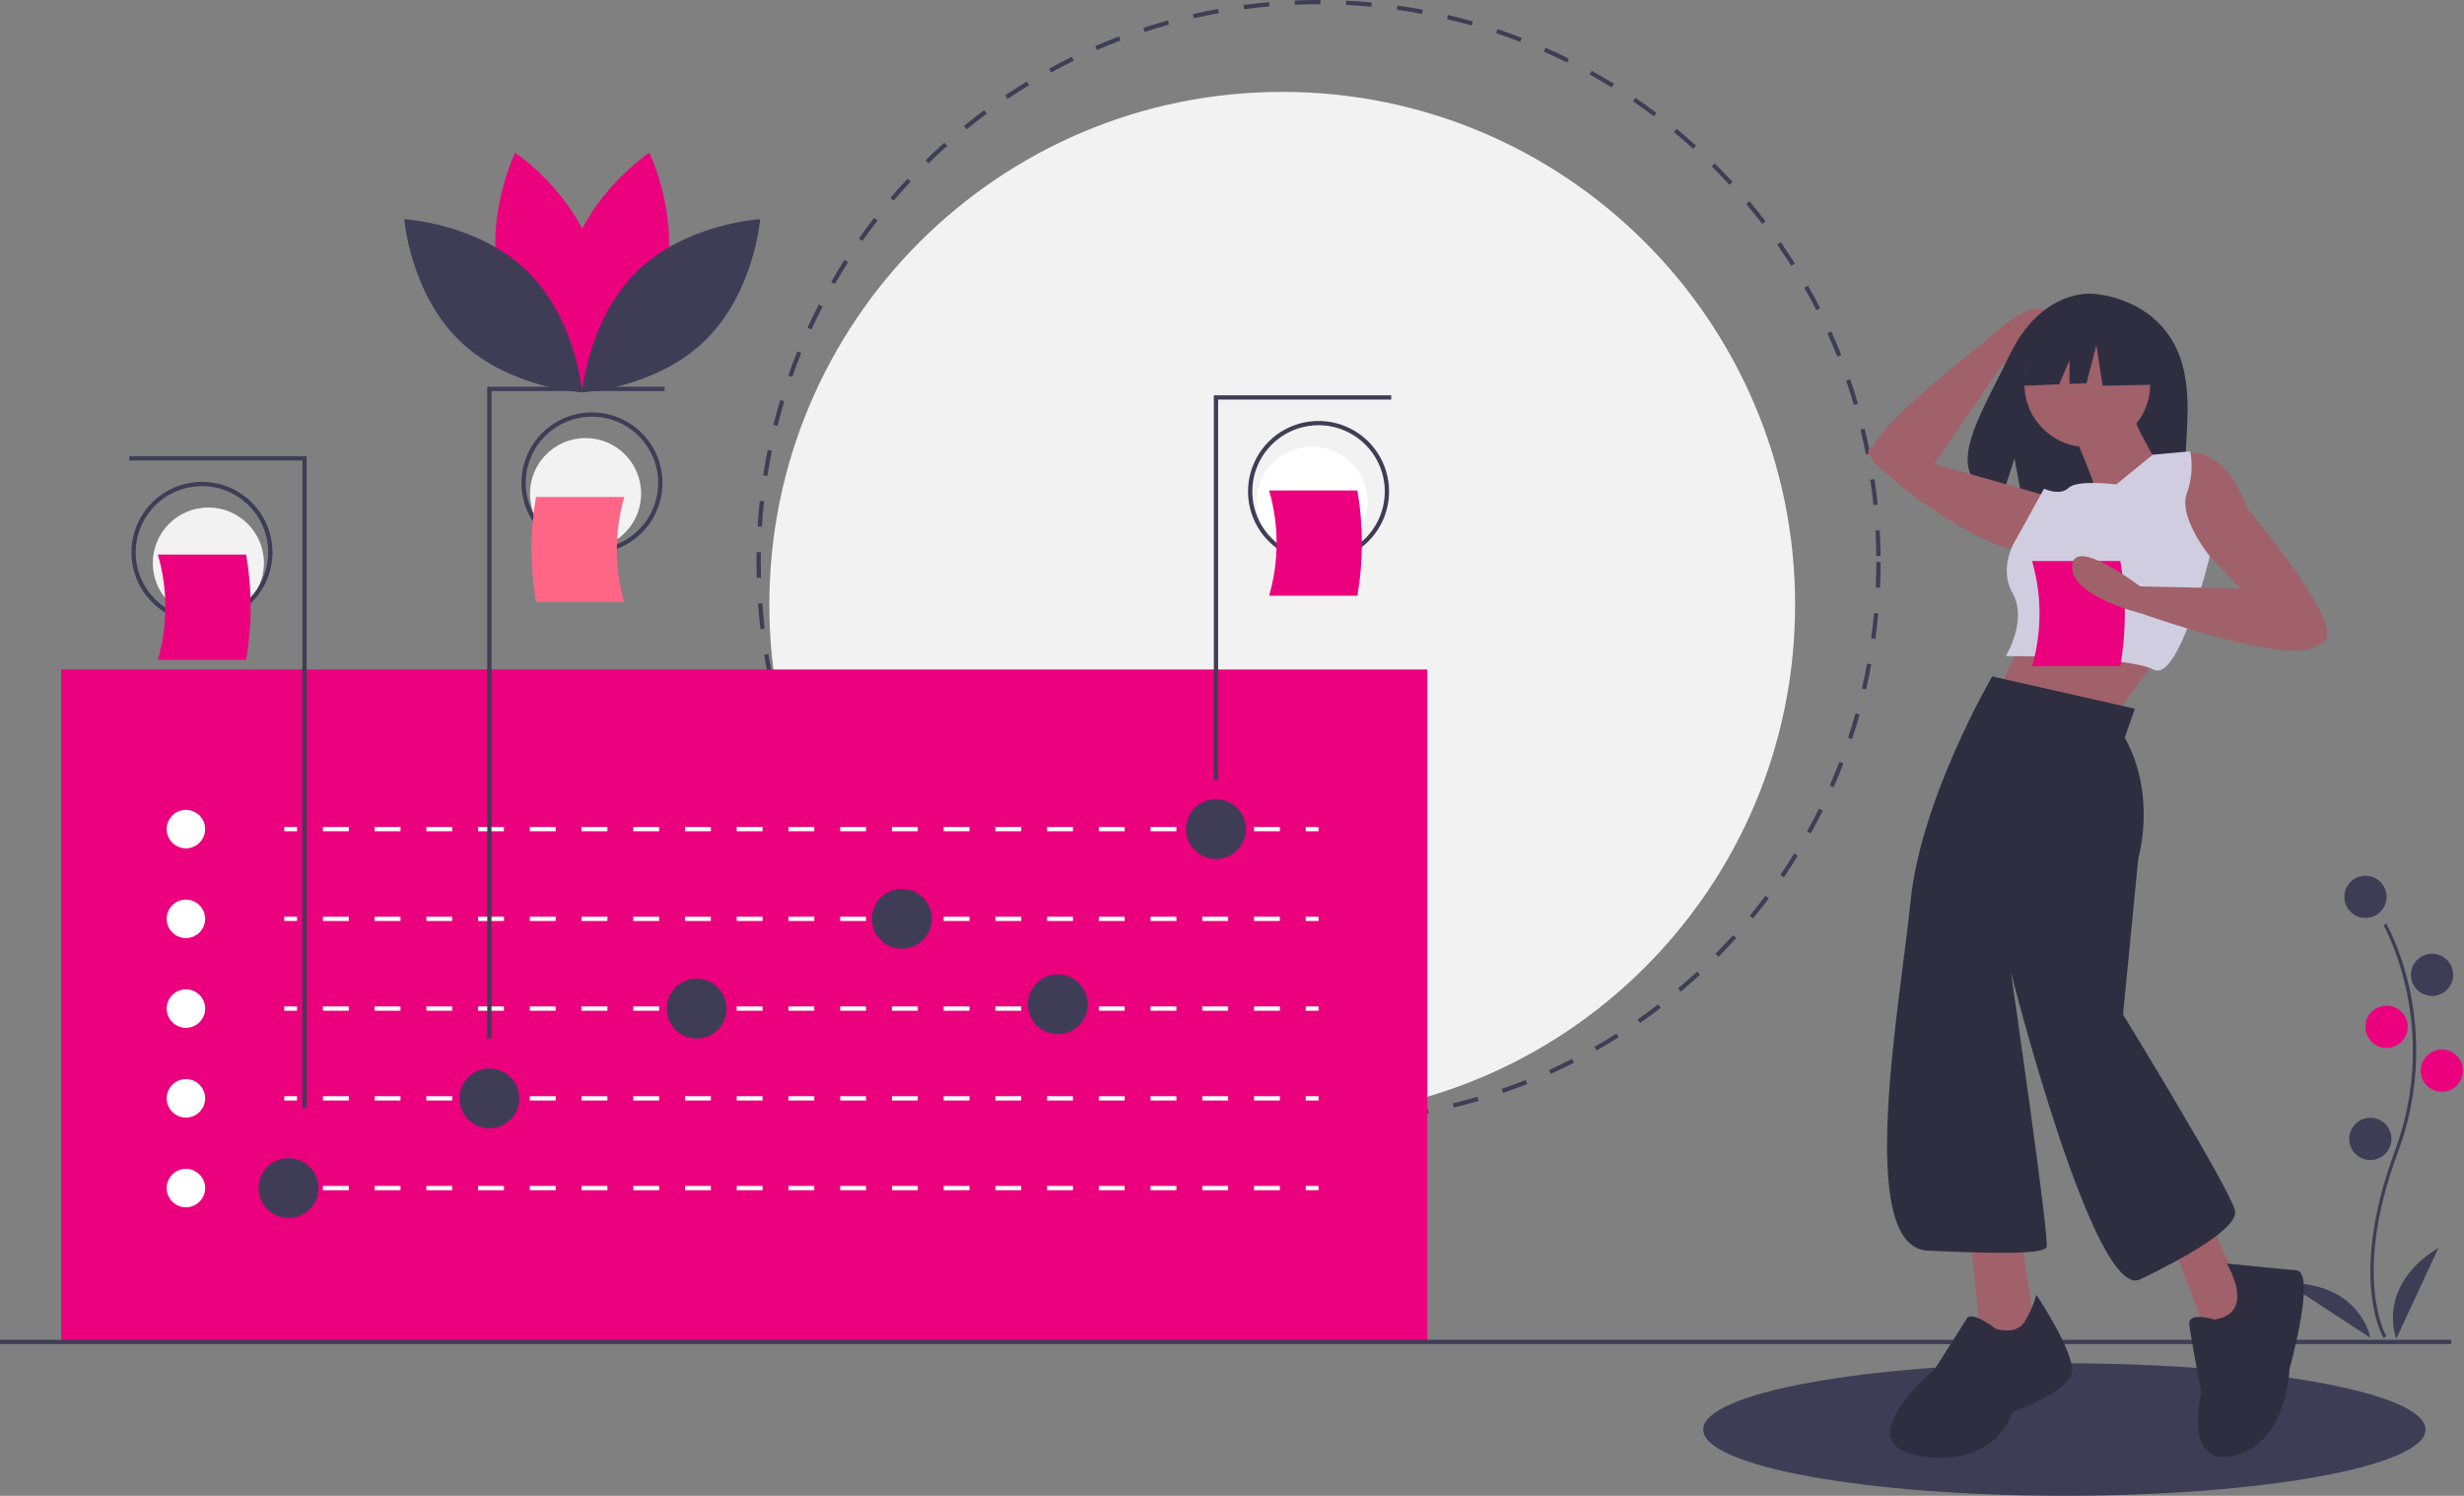 <svg xmlns="http://www.w3.org/2000/svg" width="1153" height="700" fill="none" viewBox="0 0 1153 700"><rect x="0" y="0" width="1153" height="700" fill="#808080" stroke="none"/><g clip-path="url(#clip0)"><path fill="#3F3D56" d="M966 700C1059.34 700 1135 686.121 1135 669C1135 651.879 1059.34 638 966 638C872.664 638 797 651.879 797 669C797 686.121 872.664 700 966 700Z"/><path fill="#F2F2F2" d="M600 523C732.548 523 840 415.548 840 283C840 150.452 732.548 43 600 43C467.452 43 360 150.452 360 283C360 415.548 467.452 523 600 523Z"/><path fill="#3F3D56" d="M617 526C614.226 526 611.423 525.956 608.672 525.87L608.734 523.872C612.685 523.995 616.716 524.029 620.685 523.975L620.712 525.975C619.477 525.991 618.239 526 617 526ZM632.745 525.536L632.628 523.54C636.584 523.307 640.591 522.979 644.537 522.565L644.746 524.554C640.77 524.971 636.732 525.302 632.745 525.536V525.536ZM596.649 525.225C592.66 524.919 588.629 524.519 584.667 524.032L584.911 522.048C588.843 522.529 592.843 522.928 596.802 523.23L596.649 525.225ZM656.688 523.025L656.389 521.049C660.319 520.452 664.28 519.76 668.158 518.989L668.548 520.95C664.64 521.727 660.649 522.425 656.688 523.025ZM572.753 522.294C568.812 521.626 564.834 520.858 560.93 520.011L561.354 518.056C565.229 518.897 569.176 519.659 573.087 520.321L572.753 522.294ZM680.302 518.332L679.821 516.391C683.68 515.437 687.56 514.382 691.354 513.257L691.922 515.175C688.099 516.309 684.189 517.371 680.302 518.332ZM549.226 517.186C545.36 516.157 541.47 515.026 537.663 513.822L538.266 511.916C542.043 513.11 545.904 514.232 549.739 515.252L549.226 517.186ZM703.384 511.484L702.728 509.596C706.472 508.294 710.237 506.887 713.922 505.412L714.664 507.269C710.952 508.755 707.157 510.173 703.384 511.484V511.484ZM526.238 509.918C522.484 508.538 518.706 507.049 515.011 505.492L515.787 503.648C519.454 505.193 523.203 506.671 526.929 508.041L526.238 509.918ZM725.713 502.55L724.885 500.729C728.48 499.096 732.095 497.352 735.627 495.546L736.537 497.327C732.978 499.147 729.336 500.903 725.713 502.55V502.55ZM504.002 500.556C500.394 498.836 496.771 497.007 493.237 495.118L494.179 493.354C497.687 495.228 501.281 497.044 504.863 498.751L504.002 500.556ZM747.111 491.611L746.121 489.875C749.569 487.907 753.012 485.839 756.351 483.727L757.419 485.416C754.055 487.545 750.587 489.63 747.111 491.611V491.611ZM482.735 489.193C479.303 487.151 475.865 484.998 472.519 482.794L473.62 481.124C476.94 483.312 480.351 485.448 483.758 487.475L482.735 489.193ZM767.435 478.754L766.29 477.115C769.537 474.847 772.777 472.471 775.921 470.055L777.14 471.641C773.973 474.075 770.707 476.469 767.435 478.754H767.435ZM462.609 475.938C459.381 473.593 456.156 471.137 453.024 468.636L454.272 467.073C457.38 469.555 460.58 471.992 463.784 474.318L462.609 475.938ZM786.512 464.092L785.223 462.562C788.249 460.009 791.261 457.348 794.176 454.652L795.533 456.121C792.597 458.837 789.562 461.519 786.512 464.092ZM443.784 460.906C440.777 458.273 437.791 455.535 434.907 452.767L436.291 451.323C439.154 454.071 442.118 456.789 445.101 459.402L443.784 460.906ZM804.185 447.745L802.761 446.341C805.551 443.514 808.311 440.588 810.962 437.646L812.448 438.983C809.776 441.949 806.996 444.896 804.185 447.745V447.745ZM426.412 444.233C423.653 441.333 420.929 438.335 418.315 435.323L419.826 434.013C422.42 437.002 425.123 439.977 427.861 442.854L426.412 444.233ZM820.305 429.854L818.76 428.584C821.28 425.517 823.762 422.352 826.138 419.175L827.739 420.372C825.346 423.573 822.845 426.764 820.305 429.854V429.854ZM410.634 426.057C408.157 422.927 405.718 419.695 403.384 416.452L405.007 415.284C407.323 418.502 409.744 421.709 412.202 424.816L410.634 426.057ZM834.733 410.56L833.079 409.437C835.31 406.152 837.494 402.772 839.571 399.389L841.276 400.436C839.182 403.845 836.98 407.251 834.733 410.56V410.56ZM396.582 406.53C394.403 403.189 392.27 399.752 390.243 396.311L391.965 395.295C393.978 398.71 396.095 402.122 398.257 405.437L396.582 406.53ZM847.349 390.02L845.599 389.053C847.519 385.578 849.384 382.01 851.145 378.446L852.938 379.333C851.164 382.923 849.283 386.519 847.349 390.02V390.02ZM384.378 385.814C382.513 382.289 380.704 378.672 379.002 375.064L380.811 374.211C382.5 377.791 384.294 381.381 386.145 384.879L384.378 385.814ZM858.029 368.398L856.197 367.596C857.791 363.956 859.321 360.229 860.746 356.518L862.613 357.234C861.178 360.975 859.635 364.73 858.029 368.398H858.029ZM374.127 364.083C372.594 360.403 371.125 356.639 369.763 352.893L371.643 352.209C372.995 355.927 374.452 359.662 375.973 363.313L374.127 364.083ZM866.678 345.867L864.779 345.238C866.027 341.478 867.205 337.634 868.279 333.812L870.205 334.353C869.122 338.204 867.935 342.078 866.678 345.867V345.867ZM365.911 341.484C364.721 337.673 363.603 333.779 362.587 329.91L364.522 329.402C365.529 333.242 366.639 337.106 367.82 340.889L365.911 341.484ZM873.196 322.689L871.248 322.236C872.144 318.382 872.962 314.445 873.682 310.538L875.648 310.899C874.924 314.838 874.099 318.804 873.196 322.689ZM359.802 318.195C358.968 314.289 358.213 310.31 357.559 306.365L359.532 306.037C360.182 309.952 360.931 313.901 361.758 317.777L359.802 318.195ZM877.555 299.012L875.572 298.74C876.11 294.823 876.564 290.829 876.923 286.868L878.915 287.048C878.554 291.04 878.096 295.064 877.555 299.012V299.012ZM355.861 294.445C355.389 290.486 355.002 286.454 354.709 282.461L356.705 282.314C356.994 286.278 357.379 290.279 357.847 294.209L355.861 294.445ZM879.729 275.036L877.732 274.946C877.909 270.983 878 266.964 878 263H880C880 266.994 879.909 271.044 879.729 275.036V275.036ZM354.103 270.435C354.035 267.982 354 265.48 354 263C354 261.461 354.013 259.925 354.04 258.392L356.04 258.427C356.013 259.948 356 261.473 356 263C356 265.462 356.035 267.945 356.103 270.38L354.103 270.435ZM877.985 260.21C877.944 256.245 877.811 252.226 877.592 248.264L879.588 248.152C879.81 252.145 879.943 256.194 879.985 260.189L877.985 260.21ZM356.514 246.487L354.518 246.362C354.768 242.366 355.112 238.33 355.542 234.365L357.53 234.581C357.104 238.515 356.762 242.521 356.514 246.487ZM876.656 236.352C876.257 232.409 875.76 228.42 875.18 224.494L877.158 224.202C877.742 228.158 878.243 232.177 878.646 236.15L876.656 236.352ZM359.087 222.734L357.11 222.428C357.723 218.472 358.435 214.484 359.227 210.574L361.187 210.971C360.401 214.851 359.695 218.808 359.087 222.734ZM873.161 212.718C872.398 208.817 871.538 204.89 870.603 201.046L872.546 200.573C873.488 204.446 874.355 208.404 875.124 212.334L873.161 212.718ZM363.824 199.317L361.884 198.831C362.855 194.957 363.931 191.051 365.082 187.221L366.997 187.796C365.855 191.597 364.788 195.473 363.824 199.317ZM867.509 189.503C866.394 185.695 865.175 181.865 863.887 178.117L865.777 177.466C867.076 181.243 868.305 185.104 869.429 188.941L867.509 189.503ZM370.709 176.403L368.822 175.74C370.151 171.959 371.586 168.161 373.087 164.449L374.942 165.199C373.452 168.882 372.028 172.652 370.709 176.403H370.709ZM859.742 166.909C858.283 163.228 856.721 159.534 855.098 155.929L856.922 155.108C858.558 158.741 860.132 162.463 861.602 166.171L859.742 166.909ZM379.686 154.206L377.868 153.371C379.539 149.733 381.316 146.085 383.152 142.529L384.93 143.446C383.107 146.976 381.343 150.596 379.686 154.206ZM849.954 145.17C848.164 141.64 846.268 138.102 844.317 134.656L846.058 133.67C848.023 137.143 849.934 140.708 851.737 144.266L849.954 145.17ZM390.663 132.941L388.929 131.943C390.924 128.479 393.028 125.011 395.183 121.637L396.869 122.713C394.73 126.062 392.642 129.503 390.663 132.941V132.941ZM838.204 124.406C836.091 121.042 833.878 117.69 831.627 114.444L833.27 113.304C835.538 116.575 837.769 119.952 839.897 123.342L838.204 124.406ZM403.536 112.782L401.901 111.63C404.207 108.36 406.617 105.101 409.067 101.942L410.647 103.168C408.216 106.303 405.823 109.537 403.536 112.782ZM824.6 104.79C822.19 101.633 819.68 98.495 817.138 95.463L818.671 94.178C821.232 97.234 823.761 100.396 826.189 103.576L824.6 104.79ZM418.189 93.891L416.667 92.594C419.254 89.555 421.951 86.53 424.682 83.603L426.144 84.968C423.434 87.873 420.757 90.875 418.189 93.891ZM809.259 86.483C806.572 83.559 803.785 80.66 800.977 77.869L802.387 76.45C805.217 79.263 808.024 82.183 810.731 85.129L809.259 86.483ZM434.494 76.419L433.095 74.989C435.955 72.192 438.915 69.425 441.891 66.768L443.223 68.26C440.269 70.897 437.332 73.642 434.494 76.419ZM792.312 69.639C789.367 66.969 786.327 64.335 783.276 61.811L784.552 60.27C787.625 62.813 790.688 65.467 793.655 68.158L792.312 69.639ZM452.312 60.507L451.049 58.957C454.143 56.438 457.339 53.953 460.551 51.572L461.743 53.179C458.555 55.542 455.382 58.007 452.312 60.507V60.507ZM773.894 54.4C770.717 52.008 767.448 49.661 764.179 47.424L765.308 45.774C768.603 48.027 771.896 50.392 775.097 52.803L773.894 54.4ZM471.494 46.29L470.378 44.631C473.688 42.403 477.097 40.222 480.508 38.146L481.547 39.855C478.162 41.915 474.78 44.08 471.494 46.29ZM754.153 40.899C750.773 38.807 747.303 36.768 743.838 34.837L744.811 33.09C748.303 35.036 751.8 37.091 755.206 39.198L754.153 40.899ZM491.882 33.889L490.922 32.134C494.424 30.217 498.016 28.358 501.596 26.606L502.475 28.403C498.922 30.141 495.358 31.986 491.882 33.889V33.889ZM733.252 29.255C729.693 27.482 726.048 25.769 722.417 24.164L723.226 22.335C726.885 23.952 730.559 25.678 734.144 27.465L733.252 29.255ZM513.304 23.411L512.509 21.576C516.169 19.989 519.913 18.468 523.637 17.053L524.347 18.923C520.651 20.327 516.936 21.836 513.304 23.411V23.411ZM711.355 19.576C707.652 18.14 703.862 16.77 700.09 15.504L700.727 13.608C704.527 14.884 708.347 16.264 712.078 17.712L711.355 19.576ZM535.612 14.939L534.989 13.039C538.79 11.793 542.668 10.62 546.515 9.553L547.049 11.479C543.232 12.539 539.384 13.703 535.612 14.94V14.939ZM688.676 11.966C684.861 10.878 680.971 9.866 677.112 8.956L677.571 7.01C681.46 7.926 685.38 8.947 689.225 10.042L688.676 11.966ZM558.634 8.55L558.189 6.601C562.085 5.71 566.055 4.899 569.986 4.19L570.341 6.158C566.439 6.862 562.501 7.667 558.634 8.55ZM665.422 6.483C661.527 5.752 657.561 5.102 653.631 4.55L653.908 2.57C657.868 3.126 661.866 3.781 665.791 4.518L665.422 6.483ZM582.146 4.307L581.882 2.325C585.841 1.796 589.867 1.352 593.849 1.005L594.022 2.998C590.071 3.342 586.076 3.783 582.146 4.307V4.307ZM641.763 3.16C637.823 2.789 633.813 2.502 629.844 2.311L629.941 0.313C633.94 0.506 637.98 0.794 641.95 1.169L641.763 3.16ZM605.948 2.23L605.864 0.232C609.54 0.079 613.286 0.001 617 6.10352e-05L617.905 0.002L617.899 2.002L617 2C613.314 2.001 609.596 2.079 605.948 2.23V2.23Z"/><path fill="#EB007D" d="M310.567 133.493C302.185 164.478 273.474 183.669 273.474 183.669C273.474 183.669 258.354 152.621 266.736 121.636C275.118 90.65 303.829 71.46 303.829 71.46C303.829 71.46 318.949 102.507 310.567 133.493Z"/><path fill="#EB007D" d="M234.313 133.493C242.695 164.478 271.406 183.669 271.406 183.669C271.406 183.669 286.526 152.621 278.144 121.636C269.762 90.65 241.051 71.46 241.051 71.46C241.051 71.46 225.931 102.507 234.313 133.493Z"/><path fill="#3F3D56" d="M246.63 126.834C269.631 149.224 272.44 183.643 272.44 183.643C272.44 183.643 237.958 181.761 214.957 159.37C191.956 136.98 189.147 102.561 189.147 102.561C189.147 102.561 223.629 104.443 246.63 126.834Z"/><path fill="#3F3D56" d="M298.25 126.834C275.249 149.224 272.44 183.643 272.44 183.643C272.44 183.643 306.922 181.761 329.923 159.37C352.924 136.98 355.733 102.561 355.733 102.561C355.733 102.561 321.251 104.443 298.25 126.834Z"/><path fill="#EB007D" d="M667.904 313.325H28.614V627.566H667.904V313.325Z"/><path fill="#fff" d="M139 387H133V389H139V387Z"/><path fill="#fff" d="M598.897 389H586.795V387H598.897V389ZM574.692 389H562.59V387H574.692V389ZM550.487 389H538.385V387H550.487V389ZM526.282 389H514.18V387H526.282V389ZM502.077 389H489.975V387H502.077V389ZM477.872 389H465.769V387H477.872L477.872 389ZM453.667 389H441.564V387H453.667L453.667 389ZM429.461 389H417.359V387H429.461L429.461 389ZM405.256 389H393.154V387H405.256L405.256 389ZM381.051 389H368.949V387H381.051V389ZM356.846 389H344.744V387H356.846L356.846 389ZM332.641 389H320.539V387H332.641L332.641 389ZM308.436 389H296.333V387H308.436V389ZM284.231 389H272.128V387H284.231V389ZM260.025 389H247.923V387H260.025L260.025 389ZM235.82 389H223.718V387H235.82L235.82 389ZM211.615 389H199.513V387H211.615V389ZM187.41 389H175.308V387H187.41L187.41 389ZM163.205 389H151.103V387H163.205L163.205 389Z"/><path fill="#fff" d="M617 387H611V389H617V387Z"/><path fill="#fff" d="M139 429H133V431H139V429Z"/><path fill="#fff" d="M598.897 431H586.795V429H598.897V431ZM574.692 431H562.59V429H574.692V431ZM550.487 431H538.385V429H550.487V431ZM526.282 431H514.18V429H526.282V431ZM502.077 431H489.975V429H502.077V431ZM477.872 431H465.769V429H477.872L477.872 431ZM453.667 431H441.564V429H453.667L453.667 431ZM429.461 431H417.359V429H429.461L429.461 431ZM405.256 431H393.154V429H405.256L405.256 431ZM381.051 431H368.949V429H381.051V431ZM356.846 431H344.744V429H356.846L356.846 431ZM332.641 431H320.539V429H332.641L332.641 431ZM308.436 431H296.333V429H308.436V431ZM284.231 431H272.128V429H284.231V431ZM260.025 431H247.923V429H260.025L260.025 431ZM235.82 431H223.718V429H235.82L235.82 431ZM211.615 431H199.513V429H211.615V431ZM187.41 431H175.308V429H187.41L187.41 431ZM163.205 431H151.103V429H163.205L163.205 431Z"/><path fill="#fff" d="M617 429H611V431H617V429Z"/><path fill="#fff" d="M139 471H133V473H139V471Z"/><path fill="#fff" d="M598.897 473H586.795V471H598.897V473ZM574.692 473H562.59V471H574.692V473ZM550.487 473H538.385V471H550.487V473ZM526.282 473H514.18V471H526.282V473ZM502.077 473H489.975V471H502.077V473ZM477.872 473H465.769V471H477.872L477.872 473ZM453.667 473H441.564V471H453.667L453.667 473ZM429.461 473H417.359V471H429.461L429.461 473ZM405.256 473H393.154V471H405.256L405.256 473ZM381.051 473H368.949V471H381.051V473ZM356.846 473H344.744V471H356.846L356.846 473ZM332.641 473H320.539V471H332.641L332.641 473ZM308.436 473H296.333V471H308.436V473ZM284.231 473H272.128V471H284.231V473ZM260.025 473H247.923V471H260.025L260.025 473ZM235.82 473H223.718V471H235.82L235.82 473ZM211.615 473H199.513V471H211.615V473ZM187.41 473H175.308V471H187.41L187.41 473ZM163.205 473H151.103V471H163.205L163.205 473Z"/><path fill="#fff" d="M617 471H611V473H617V471Z"/><path fill="#fff" d="M139 513H133V515H139V513Z"/><path fill="#fff" d="M598.897 515H586.795V513H598.897V515ZM574.692 515H562.59V513H574.692V515ZM550.487 515H538.385V513H550.487V515ZM526.282 515H514.18V513H526.282V515ZM502.077 515H489.975V513H502.077V515ZM477.872 515H465.769V513H477.872L477.872 515ZM453.667 515H441.564V513H453.667L453.667 515ZM429.461 515H417.359V513H429.461L429.461 515ZM405.256 515H393.154V513H405.256L405.256 515ZM381.051 515H368.949V513H381.051V515ZM356.846 515H344.744V513H356.846L356.846 515ZM332.641 515H320.539V513H332.641L332.641 515ZM308.436 515H296.333V513H308.436V515ZM284.231 515H272.128V513H284.231V515ZM260.025 515H247.923V513H260.025L260.025 515ZM235.82 515H223.718V513H235.82L235.82 515ZM211.615 515H199.513V513H211.615V515ZM187.41 515H175.308V513H187.41L187.41 515ZM163.205 515H151.103V513H163.205L163.205 515Z"/><path fill="#fff" d="M617 513H611V515H617V513Z"/><path fill="#fff" d="M139 555H133V557H139V555Z"/><path fill="#fff" d="M598.897 557H586.795V555H598.897V557ZM574.692 557H562.59V555H574.692V557ZM550.487 557H538.385V555H550.487V557ZM526.282 557H514.18V555H526.282V557ZM502.077 557H489.975V555H502.077V557ZM477.872 557H465.769V555H477.872L477.872 557ZM453.667 557H441.564V555H453.667L453.667 557ZM429.461 557H417.359V555H429.461L429.461 557ZM405.256 557H393.154V555H405.256L405.256 557ZM381.051 557H368.949V555H381.051V557ZM356.846 557H344.744V555H356.846L356.846 557ZM332.641 557H320.539V555H332.641L332.641 557ZM308.436 557H296.333V555H308.436V557ZM284.231 557H272.128V555H284.231V557ZM260.025 557H247.923V555H260.025L260.025 557ZM235.82 557H223.718V555H235.82L235.82 557ZM211.615 557H199.513V555H211.615V557ZM187.41 557H175.308V555H187.41L187.41 557ZM163.205 557H151.103V555H163.205L163.205 557Z"/><path fill="#fff" d="M617 555H611V557H617V555Z"/><path fill="#3F3D56" d="M135 570C142.732 570 149 563.732 149 556C149 548.268 142.732 542 135 542C127.268 542 121 548.268 121 556C121 563.732 127.268 570 135 570Z"/><path fill="#3F3D56" d="M229 528C236.732 528 243 521.732 243 514C243 506.268 236.732 500 229 500C221.268 500 215 506.268 215 514C215 521.732 221.268 528 229 528Z"/><path fill="#3F3D56" d="M326 486C333.732 486 340 479.732 340 472C340 464.268 333.732 458 326 458C318.268 458 312 464.268 312 472C312 479.732 318.268 486 326 486Z"/><path fill="#3F3D56" d="M422 444C429.732 444 436 437.732 436 430C436 422.268 429.732 416 422 416C414.268 416 408 422.268 408 430C408 437.732 414.268 444 422 444Z"/><path fill="#3F3D56" d="M495 484C502.732 484 509 477.732 509 470C509 462.268 502.732 456 495 456C487.268 456 481 462.268 481 470C481 477.732 487.268 484 495 484Z"/><path fill="#3F3D56" d="M569 402C576.732 402 583 395.732 583 388C583 380.268 576.732 374 569 374C561.268 374 555 380.268 555 388C555 395.732 561.268 402 569 402Z"/><path fill="#fff" d="M87 397C91.971 397 96 392.971 96 388C96 383.029 91.971 379 87 379C82.029 379 78 383.029 78 388C78 392.971 82.029 397 87 397Z"/><path fill="#fff" d="M87 439C91.971 439 96 434.971 96 430C96 425.029 91.971 421 87 421C82.029 421 78 425.029 78 430C78 434.971 82.029 439 87 439Z"/><path fill="#fff" d="M87 481C91.971 481 96 476.971 96 472C96 467.029 91.971 463 87 463C82.029 463 78 467.029 78 472C78 476.971 82.029 481 87 481Z"/><path fill="#fff" d="M87 523C91.971 523 96 518.971 96 514C96 509.029 91.971 505 87 505C82.029 505 78 509.029 78 514C78 518.971 82.029 523 87 523Z"/><path fill="#fff" d="M87 565C91.971 565 96 560.971 96 556C96 551.029 91.971 547 87 547C82.029 547 78 551.029 78 556C78 560.971 82.029 565 87 565Z"/><path fill="#3F3D56" d="M570 365H568V185H651V187H570V365Z"/><path fill="#fff" d="M614 261C628.359 261 640 249.359 640 235C640 220.641 628.359 209 614 209C599.641 209 588 220.641 588 235C588 249.359 599.641 261 614 261Z"/><path fill="#3F3D56" d="M617 263C610.473 263 604.093 261.065 598.666 257.439C593.24 253.812 589.01 248.659 586.512 242.629C584.014 236.599 583.361 229.963 584.634 223.562C585.908 217.161 589.051 211.281 593.666 206.665C598.281 202.05 604.161 198.907 610.562 197.634C616.964 196.361 623.599 197.014 629.629 199.512C635.659 202.01 640.813 206.239 644.439 211.666C648.065 217.093 650 223.473 650 230C649.99 238.749 646.51 247.137 640.324 253.324C634.137 259.51 625.749 262.99 617 263ZM617 199C610.869 199 604.875 200.818 599.778 204.224C594.68 207.631 590.706 212.472 588.36 218.137C586.014 223.801 585.4 230.034 586.596 236.048C587.792 242.061 590.744 247.585 595.08 251.92C599.415 256.256 604.939 259.208 610.952 260.404C616.966 261.601 623.199 260.987 628.863 258.64C634.528 256.294 639.369 252.321 642.776 247.223C646.182 242.125 648 236.131 648 230C647.991 221.781 644.722 213.902 638.91 208.09C633.099 202.278 625.219 199.009 617 199V199Z"/><path fill="#3F3D56" d="M230 486H228V181H311V183H230V486Z"/><path fill="#F2F2F2" d="M274 257C288.359 257 300 245.359 300 231C300 216.641 288.359 205 274 205C259.641 205 248 216.641 248 231C248 245.359 259.641 257 274 257Z"/><path fill="#3F3D56" d="M277 259C270.473 259 264.093 257.065 258.666 253.439C253.239 249.812 249.01 244.659 246.512 238.629C244.014 232.599 243.361 225.963 244.634 219.562C245.907 213.161 249.05 207.281 253.665 202.665C258.281 198.05 264.161 194.907 270.562 193.634C276.963 192.361 283.599 193.014 289.629 195.512C295.659 198.01 300.812 202.239 304.438 207.666C308.065 213.093 310 219.473 310 226C309.99 234.749 306.51 243.137 300.324 249.324C294.137 255.51 285.749 258.99 277 259V259ZM277 195C270.869 195 264.875 196.818 259.777 200.224C254.679 203.631 250.706 208.472 248.36 214.137C246.013 219.801 245.4 226.034 246.596 232.048C247.792 238.061 250.744 243.585 255.08 247.92C259.415 252.256 264.939 255.208 270.952 256.404C276.966 257.601 283.199 256.987 288.863 254.64C294.528 252.294 299.369 248.321 302.776 243.223C306.182 238.125 308 232.131 308 226C307.991 217.781 304.722 209.902 298.91 204.09C293.098 198.278 285.219 195.009 277 195Z"/><path fill="#3F3D56" d="M143.5 518.5H141.5V215.5H60.5V213.5H143.5V518.5Z"/><path fill="#F2F2F2" d="M97.5 289.5C111.859 289.5 123.5 277.859 123.5 263.5C123.5 249.141 111.859 237.5 97.5 237.5C83.141 237.5 71.5 249.141 71.5 263.5C71.5 277.859 83.141 289.5 97.5 289.5Z"/><path fill="#3F3D56" d="M94.5 291.5C87.973 291.5 81.593 289.565 76.166 285.939C70.739 282.312 66.51 277.159 64.012 271.129C61.514 265.099 60.861 258.463 62.134 252.062C63.407 245.661 66.55 239.781 71.165 235.165C75.781 230.55 81.661 227.407 88.062 226.134C94.463 224.861 101.099 225.514 107.129 228.012C113.159 230.51 118.312 234.739 121.939 240.166C125.565 245.593 127.5 251.973 127.5 258.5C127.49 267.249 124.01 275.637 117.824 281.824C111.637 288.01 103.249 291.49 94.5 291.5V291.5ZM94.5 227.5C88.369 227.5 82.375 229.318 77.277 232.724C72.179 236.131 68.206 240.972 65.86 246.637C63.513 252.301 62.9 258.534 64.096 264.548C65.292 270.561 68.244 276.085 72.58 280.42C76.915 284.756 82.439 287.708 88.452 288.904C94.466 290.101 100.699 289.487 106.363 287.14C112.028 284.794 116.869 280.821 120.276 275.723C123.682 270.625 125.5 264.631 125.5 258.5C125.491 250.281 122.222 242.402 116.41 236.59C110.598 230.778 102.719 227.509 94.5 227.5V227.5Z"/><path fill="#3F3D56" d="M1147 627H0V629H1147V627Z"/><path fill="#FF6584" d="M292.121 281.803H250.817C247.999 265.509 247.999 248.851 250.817 232.557H292.121C287.468 248.642 287.468 265.717 292.121 281.803Z"/><path fill="#EB007D" d="M73.879 308.781H115.183C118.001 292.486 118.001 275.829 115.183 259.534H73.879C78.532 275.62 78.532 292.695 73.879 308.781V308.781Z"/><path fill="#EB007D" d="M593.879 278.781H635.183C638.001 262.486 638.001 245.829 635.183 229.534H593.879C598.532 245.62 598.532 262.695 593.879 278.781V278.781Z"/><path fill="#3F3D56" d="M1115.36 626.12C1115.18 625.835 1111.07 618.966 1109.64 604.704C1108.34 591.619 1109.18 569.563 1120.61 538.798C1142.28 480.514 1115.62 433.487 1115.35 433.019L1116.66 432.256C1116.73 432.375 1123.61 444.364 1127.68 463.457C1133.05 488.769 1131.09 515.087 1122.04 539.328C1100.41 597.512 1116.49 625.056 1116.65 625.328L1115.36 626.12Z"/><path fill="#3F3D56" d="M1106.88 429.597C1112.34 429.597 1116.77 425.172 1116.77 419.714C1116.77 414.256 1112.34 409.832 1106.88 409.832C1101.43 409.832 1097 414.256 1097 419.714C1097 425.172 1101.43 429.597 1106.88 429.597Z"/><path fill="#3F3D56" d="M1138.05 466.085C1143.51 466.085 1147.93 461.661 1147.93 456.203C1147.93 450.745 1143.51 446.321 1138.05 446.321C1132.59 446.321 1128.17 450.745 1128.17 456.203C1128.17 461.661 1132.59 466.085 1138.05 466.085Z"/><path fill="#EB007D" d="M1116.77 490.411C1122.22 490.411 1126.65 485.987 1126.65 480.529C1126.65 475.071 1122.22 470.646 1116.77 470.646C1111.31 470.646 1106.88 475.071 1106.88 480.529C1106.88 485.987 1111.31 490.411 1116.77 490.411Z"/><path fill="#EB007D" d="M1142.61 510.936C1148.07 510.936 1152.49 506.511 1152.49 501.054C1152.49 495.596 1148.07 491.171 1142.61 491.171C1137.15 491.171 1132.73 495.596 1132.73 501.054C1132.73 506.511 1137.15 510.936 1142.61 510.936Z"/><path fill="#3F3D56" d="M1109.16 542.864C1114.62 542.864 1119.05 538.439 1119.05 532.981C1119.05 527.523 1114.62 523.099 1109.16 523.099C1103.71 523.099 1099.28 527.523 1099.28 532.981C1099.28 538.439 1103.71 542.864 1109.16 542.864Z"/><path fill="#3F3D56" d="M1121.33 626.484C1121.33 626.484 1111.44 602.158 1141.09 583.913L1121.33 626.484Z"/><path fill="#3F3D56" d="M1109.17 626.042C1109.17 626.042 1104.68 600.174 1069.87 600.396L1109.17 626.042Z"/><path fill="#A0616A" d="M904.488 217.906L936.382 171.6C936.382 171.6 964.155 149.331 956.195 144.995C948.235 140.659 927.394 160.987 927.394 160.987C927.394 160.987 867.27 207.081 877.185 213.514C887.099 219.947 904.488 217.906 904.488 217.906Z"/><path fill="#2F2E41" d="M1016.51 159.445C1004.1 138.472 979.539 137.495 979.539 137.495C979.539 137.495 955.61 134.435 940.26 166.377C925.952 196.149 906.205 224.895 937.081 231.865L942.658 214.507L946.112 233.157C950.508 233.473 954.918 233.549 959.322 233.383C992.387 232.315 1023.88 233.695 1022.86 221.83C1021.51 206.057 1028.45 179.625 1016.51 159.445Z"/><path fill="#A0616A" d="M950.513 288.725L934.612 325.296L990.263 334.041C990.263 334.041 1016.5 298.265 1018.88 295.88L950.513 288.725Z"/><path fill="#A0616A" d="M976.748 209.224C992.994 209.224 1006.16 196.055 1006.16 179.809C1006.16 163.563 992.994 150.394 976.748 150.394C960.502 150.394 947.333 163.563 947.333 179.809C947.333 196.055 960.502 209.224 976.748 209.224Z"/><path fill="#A0616A" d="M969.593 201.274C969.593 201.274 983.108 231.485 981.518 234.665C979.928 237.845 1010.14 217.97 1010.14 217.97C1010.14 217.97 997.418 196.504 998.213 193.324L969.593 201.274Z"/><path fill="#A0616A" d="M1014.11 213.994C1014.11 213.994 1037.96 200.479 1051.48 237.845C1051.48 237.845 1096 290.315 1088.05 299.855C1080.1 309.396 1049.89 276.8 1049.89 276.8L1030.81 256.925C1030.81 256.925 1003.78 249.77 1006.16 234.665C1008.55 219.56 1014.11 213.994 1014.11 213.994Z"/><path fill="#A0616A" d="M958.463 232.28L902.812 216.38C902.812 216.38 873.397 204.454 874.192 211.609C874.987 218.765 928.252 259.31 945.743 256.925C963.233 254.54 958.463 232.28 958.463 232.28Z"/><path fill="#D0CDE1" d="M990.263 226.715C990.263 226.715 971.978 224.33 968.003 228.305C964.028 232.28 956.475 228.702 956.475 228.702L943.755 251.757C943.755 251.757 934.612 264.875 941.768 277.595C948.923 290.315 938.588 307.01 938.588 307.01C938.588 307.01 995.828 307.01 1007.75 313.371C1019.68 319.731 1034.05 260.303 1034.05 260.303C1034.05 260.303 1019.28 242.217 1023.26 231.087C1027.23 219.957 1024.85 211.212 1024.85 211.212L1007.36 212.802L990.263 226.715Z"/><path fill="#A0616A" d="M921.892 578.109L928.252 639.324L952.898 626.604L944.948 573.338L921.892 578.109Z"/><path fill="#A0616A" d="M1014.91 577.314L1035.6 632.654L1055.48 618.344L1030.81 564.593L1014.91 577.314Z"/><path fill="#2F2E41" d="M952.898 605.934C951.648 610.414 949.774 614.696 947.333 618.654C943.358 625.014 933.817 621.834 933.817 621.834C933.817 621.834 922.687 613.089 920.302 617.064C917.917 621.039 905.197 640.914 905.197 640.914C905.197 640.914 863.062 675.895 898.837 681.46C934.612 687.025 941.768 660.789 941.768 660.789C941.768 660.789 968.798 651.249 969.593 641.709C970.388 632.169 952.898 605.934 952.898 605.934Z"/><path fill="#2F2E41" d="M1036.37 617.524C1036.37 617.524 1023.65 613.549 1024.45 619.909C1025.24 626.269 1030.01 651.709 1030.01 651.709C1030.01 651.709 1021.27 687.485 1045.91 681.125C1070.56 674.765 1071.35 640.579 1071.35 640.579C1071.35 640.579 1084.07 595.264 1074.53 594.469C1064.99 593.674 1041.94 591.289 1041.94 591.289C1041.94 591.289 1056.25 614.344 1036.37 617.524Z"/><path fill="#2F2E41" d="M1011.02 157.423L986.76 144.715L953.257 149.914L946.325 180.529L963.58 179.865L968.4 168.618V179.68L976.362 179.374L980.983 161.467L983.872 180.529L1012.18 179.951L1011.02 157.423Z"/><path fill="#2F2E41" d="M999.008 331.656L932.227 316.551C932.227 316.551 898.837 373.791 894.067 421.492C889.297 469.192 867.832 583.674 902.017 585.264C936.203 586.854 956.078 586.854 957.668 583.674C959.258 580.494 940.973 454.882 940.973 454.882C940.973 454.882 979.928 609.114 1001.39 598.779C1022.86 588.444 1046.71 574.929 1045.91 566.978C1045.12 559.028 993.443 474.757 993.443 474.757L1000.6 401.617C1000.6 401.617 1009.34 372.201 994.238 345.171L999.008 331.656Z"/><path fill="#EB007D" d="M950.879 311.781H992.183C995.001 295.486 995.001 278.829 992.183 262.534H950.879C955.532 278.62 955.532 295.695 950.879 311.781V311.781Z"/><path fill="#A0616A" d="M1071.35 276.005L1001.39 274.415C1001.39 274.415 970.388 250.565 969.593 264.875C968.798 279.185 1002.19 287.135 1002.19 287.135C1002.19 287.135 1073.97 312.894 1084.99 301.605L1071.35 276.005Z"/></g><defs><clipPath id="clip0"><rect width="1152.49" height="700" fill="#fff"/></clipPath></defs></svg>